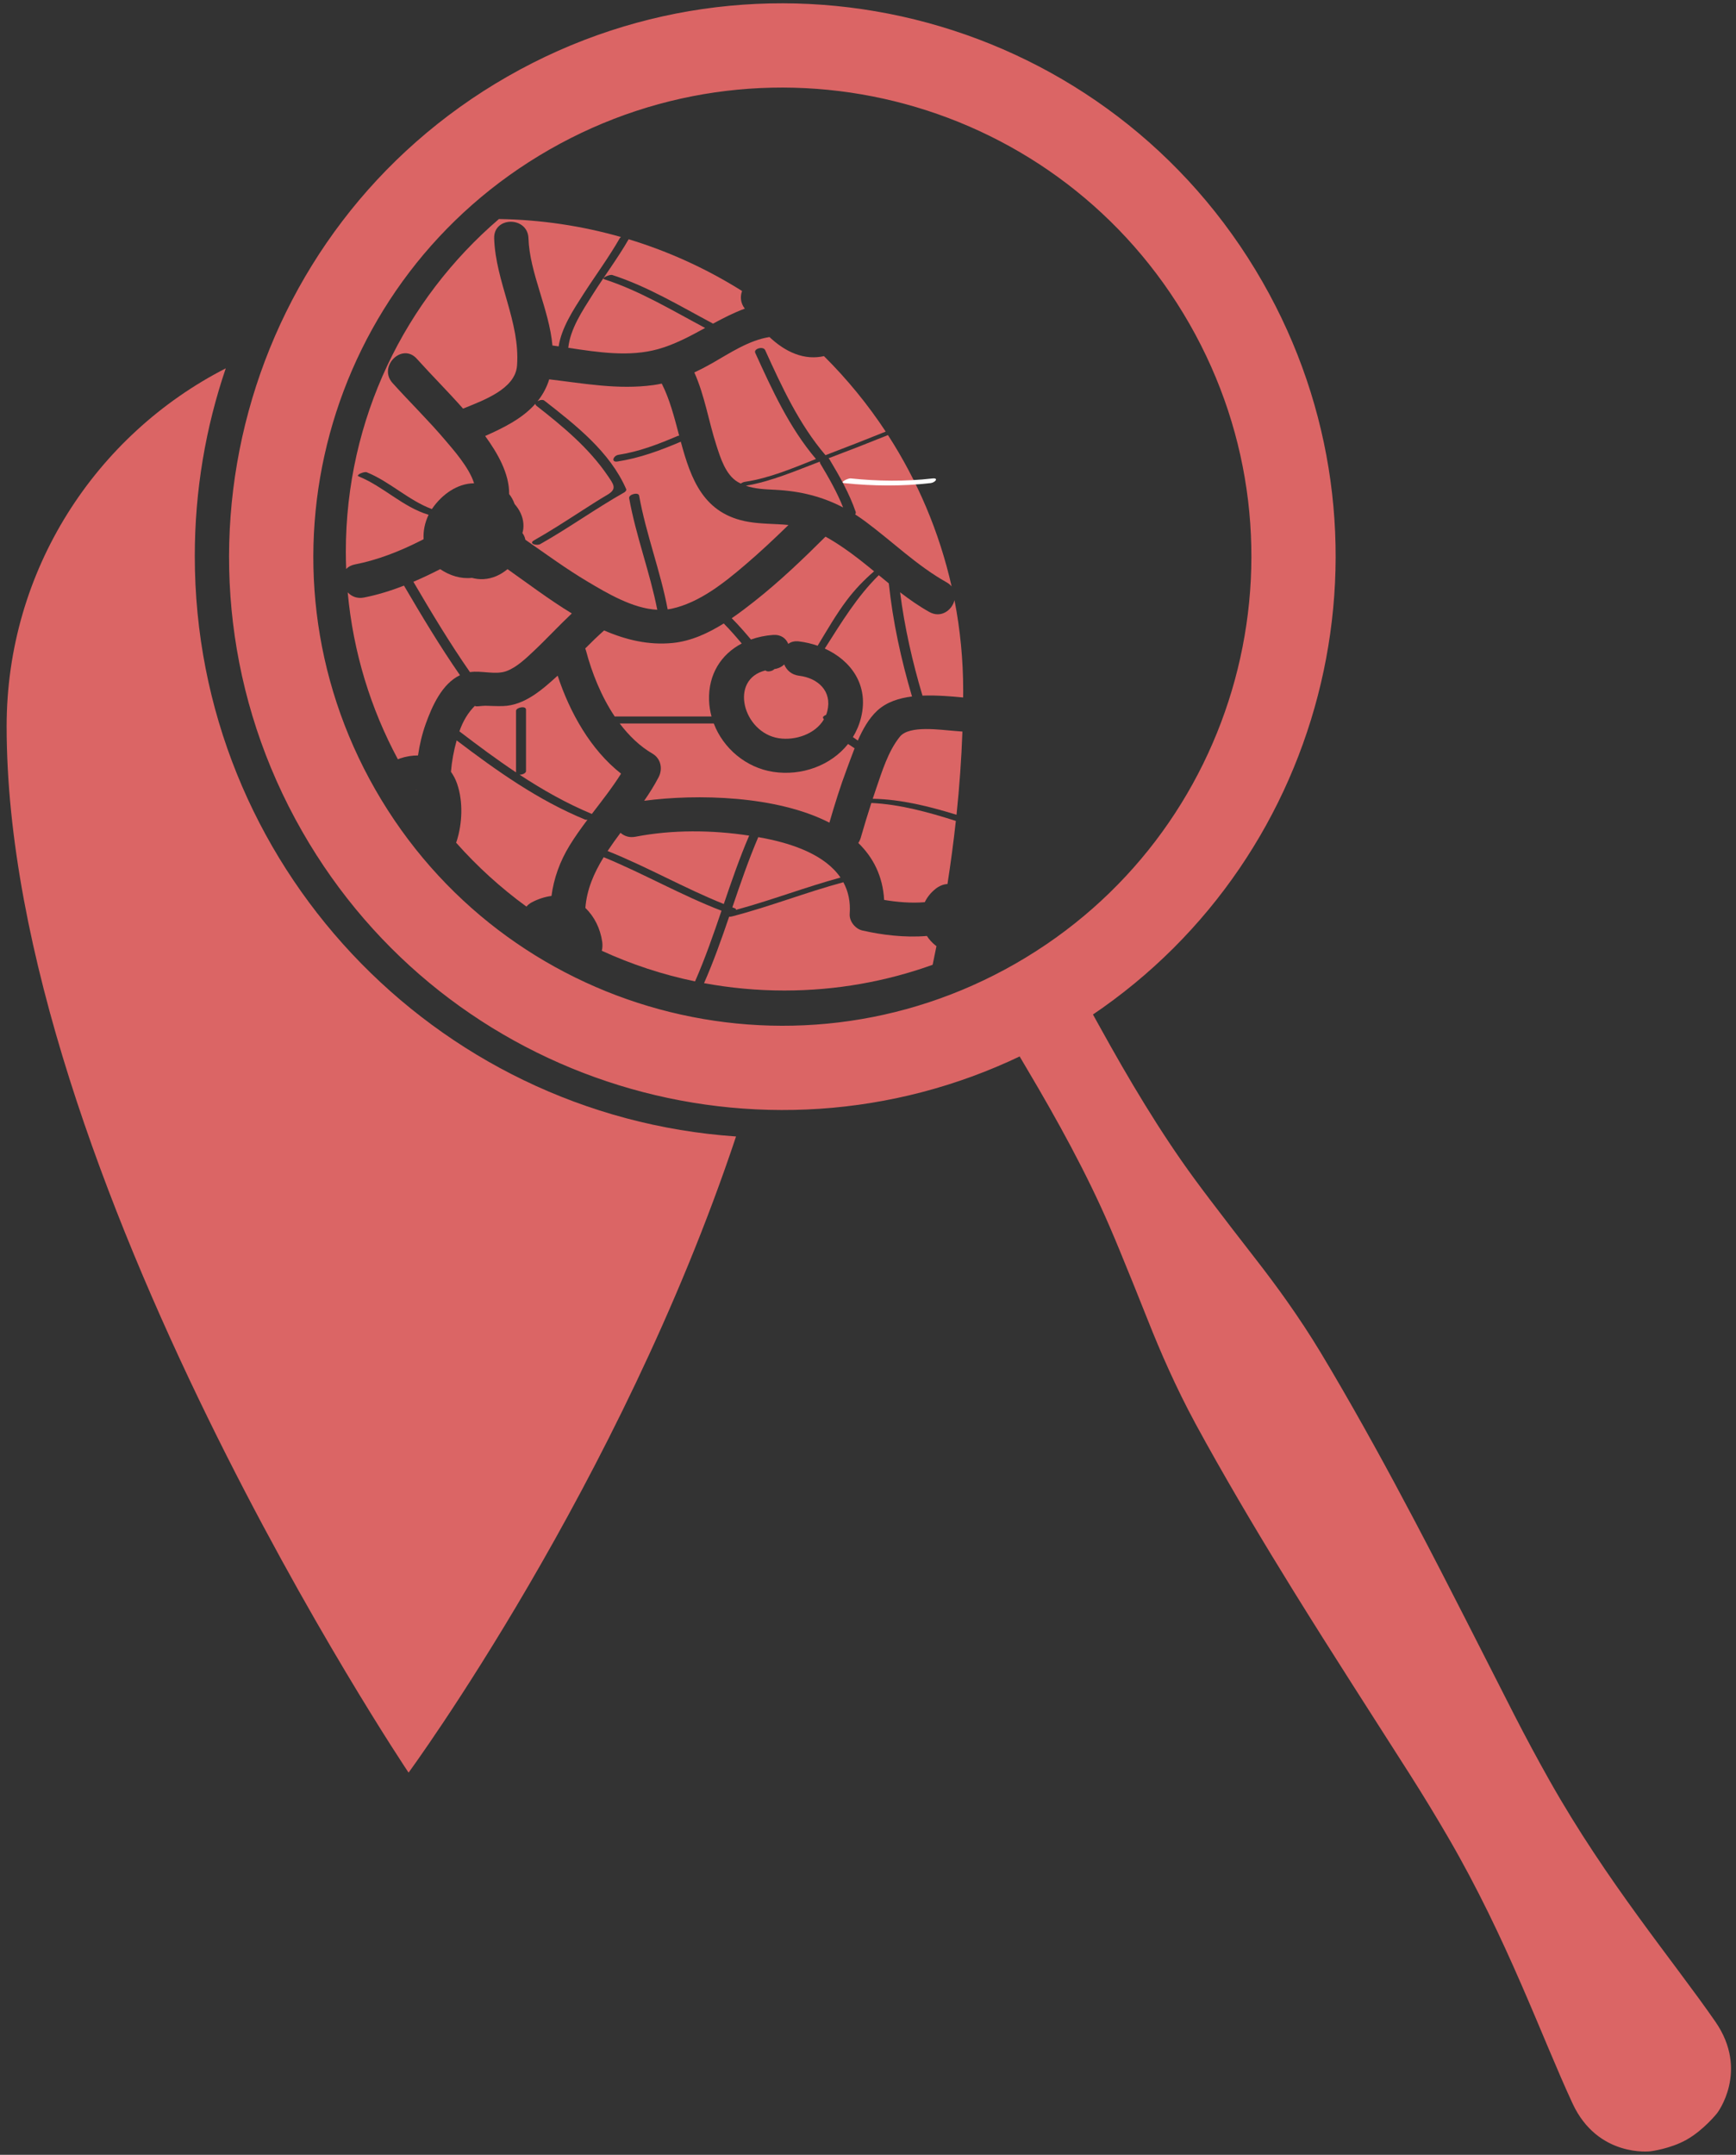 <?xml version="1.0" encoding="utf-8"?>
<!-- Generator: Adobe Illustrator 16.0.0, SVG Export Plug-In . SVG Version: 6.00 Build 0)  -->
<!DOCTYPE svg PUBLIC "-//W3C//DTD SVG 1.1//EN" "http://www.w3.org/Graphics/SVG/1.1/DTD/svg11.dtd">
<svg version="1.1" id="Layer_1" xmlns="http://www.w3.org/2000/svg" xmlns:xlink="http://www.w3.org/1999/xlink" x="0px" y="0px"
	 width="506px" height="628px" viewBox="0 0 506 628" enable-background="new 0 0 506 628" xml:space="preserve">
<rect x="0" y="0" width="506" height="628" fill="#333333" stroke="none"/>
<g>
	<path fill="#DB6565" stroke="#DB6565" stroke-width="0.961" stroke-miterlimit="10" d="M317.938,295.516
		c69.256-46.61,91.756-139.52,49.637-213.127C323.475,5.324,225.253-21.396,148.192,22.7
		C71.127,66.799,44.405,165.017,88.503,242.081c42.12,73.609,133.615,101.282,208.891,65.188c0.844,1.438,1.691,2.883,2.559,4.342
		c8.447,14.25,17.188,30.029,23.967,45.786c0.973,2.251,1.916,4.492,2.83,6.719c2.75,6.67,5.51,13.515,8.271,20.472
		c1.896,4.779,3.9,9.572,6.064,14.336c2.398,5.291,4.973,10.553,7.783,15.745c1.02,1.878,2.049,3.753,3.09,5.626
		c8.063,14.486,16.674,28.921,25.418,43.041c11.467,18.528,23.146,36.529,34.047,53.66c3.953,6.213,7.68,12.365,11.191,18.411
		c17.168,29.526,27.205,58.083,36.188,77.433c7.199,15.505,22.217,13.649,22.217,13.649s5.766-0.697,10.436-3.37
		c4.879-2.791,8.668-7.561,8.668-7.561s9.205-12.009-0.512-26.068c-12.133-17.551-31.666-40.672-48.426-70.43
		c-3.432-6.092-6.846-12.422-10.201-18.977c-9.248-18.079-18.852-37.27-29.014-56.543c-7.744-14.691-15.824-29.428-24.23-43.719
		c-1.09-1.85-2.186-3.686-3.285-5.514c-3.055-5.057-6.289-9.941-9.631-14.689c-3.016-4.279-6.129-8.436-9.287-12.492
		c-4.602-5.904-9.104-11.754-13.463-17.502c-1.455-1.916-2.908-3.868-4.359-5.844c-10.146-13.831-19.322-29.36-27.33-43.859
		C319.566,298.433,318.75,296.968,317.938,295.516z M108.984,230.362C71.357,164.61,94.158,80.805,159.911,43.178
		c65.753-37.625,149.558-14.823,187.181,50.93c37.629,65.753,14.828,149.558-50.926,187.184
		C230.413,318.919,146.608,296.114,108.984,230.362z"/>
	<path fill="#DB6565" d="M56.775,162.075c0-19.15,3.181-37.558,9.033-54.729c-37.911,19.4-63.876,58.82-63.876,104.329
		c0,130.497,117.156,304.934,117.156,304.934s61.586-83.846,95.451-185.397C126.399,325.159,56.775,251.753,56.775,162.075z"/>
	<g>
		<path fill="#DB6565" d="M141.413,127.069c3.543,4.894,7.055,10.853,6.99,16.923c0.693,0.862,1.215,1.84,1.587,2.896
			c1.408,1.615,2.396,3.517,2.563,5.719c0.075,1.004-0.028,1.915-0.28,2.738c0.433,0.575,0.733,1.236,0.854,1.952
			c5.981,4.142,11.844,8.462,18.102,12.182c5.632,3.348,13.188,7.882,20.35,8.232c-2.15-10.977-6.212-21.474-8.189-32.495
			c-0.209-1.168,2.699-1.885,2.898-0.776c2.016,11.241,6.209,21.933,8.323,33.149c0.373-0.051,0.747-0.099,1.115-0.179
			c8.123-1.764,15.308-7.526,21.494-12.805c4.348-3.71,8.509-7.617,12.597-11.603c-3.866-0.38-7.777-0.26-11.619-0.912
			c-13.185-2.236-16.819-12.502-19.761-23.361c-6.013,2.56-11.972,4.769-18.461,5.771c-1.978,0.306-1.219-1.718,0.303-1.953
			c6.019-0.93,11.555-3.066,17.129-5.446c0.184-0.079,0.371-0.123,0.555-0.142c-1.404-5.293-2.759-10.63-5.075-15.163
			c-0.807,0.17-1.618,0.318-2.436,0.431c-10.238,1.403-20.229-0.472-30.373-1.677c-0.077,0.245-0.149,0.491-0.236,0.735
			c-0.771,2.158-1.854,4.017-3.162,5.651c0.614-0.373,1.529-0.54,1.975-0.191c9.107,7.116,19.144,14.939,23.864,25.811
			c0.147,0.34-0.267,0.78-0.521,0.924c-8.351,4.726-16.145,10.347-24.494,15.073c-1.061,0.6-3.561-0.107-1.855-1.072
			c4.696-2.658,9.213-5.588,13.749-8.507c2.515-1.618,5.025-3.248,7.606-4.759c2.965-1.735,1.873-3.009,0.134-5.571
			c-5.488-8.088-13.115-14.403-20.756-20.372c-0.262-0.204-0.338-0.422-0.301-0.631
			C152.286,121.965,146.844,124.641,141.413,127.069z"/>
		<path fill="#DB6565" d="M121.305,230.294c-0.002-0.054-0.007-0.105-0.009-0.158c-0.025,0.004-0.057,0.014-0.083,0.018
			C121.244,230.2,121.275,230.247,121.305,230.294z"/>
		<path fill="#DB6565" d="M231.778,103.127c-2.835-1.077-5.288-2.831-7.497-4.899c-6.039,0.945-11.599,4.712-16.786,7.668
			c-1.656,0.944-3.369,1.83-5.119,2.641c3.043,6.78,4.159,14.218,6.443,21.271c1.186,3.657,2.67,8.553,6.223,10.664
			c0.295,0.175,0.594,0.317,0.892,0.464c0.3-0.235,0.736-0.447,1.175-0.511c6.988-1.021,14.013-3.967,20.714-6.661
			c-7.74-9.125-12.774-20.129-17.694-30.941c-0.539-1.186,2.327-2.032,2.898-0.776c4.877,10.717,9.88,21.586,17.582,30.611
			c0.425-0.166,0.849-0.331,1.27-0.491c5.446-2.077,10.878-4.197,16.285-6.381c-5.234-7.946-11.27-15.314-17.993-21.995
			C237.525,104.379,234.722,104.245,231.778,103.127z"/>
		<path fill="#DB6565" d="M241.745,133.829c2.954,4.927,5.769,9.875,7.659,15.321c0.101,0.291,0.025,0.554-0.147,0.776
			c0.959,0.613,1.911,1.265,2.857,1.964c7.968,5.887,15.117,12.96,23.8,17.824c0.611,0.342,1.09,0.752,1.461,1.202
			c-3.594-15.932-9.959-30.813-18.555-44.117c-5.752,2.321-11.533,4.577-17.338,6.765
			C241.585,133.633,241.678,133.717,241.745,133.829z"/>
		<path fill="#DB6565" d="M240.799,208.329c0.141-0.365,0.262-0.742,0.357-1.135c1.403-5.783-2.737-9.59-8.275-10.264
			c-2.187-0.266-3.624-1.639-4.306-3.289c-0.708,0.698-1.665,1.184-2.847,1.346c-0.532,0.601-2.021,0.976-2.632,0.404
			c-10.699,2.641-6.491,18.161,3.904,19.757c4.802,0.737,10.612-1.192,13.141-5.489c-0.073-0.131-0.161-0.25-0.231-0.383
			C239.733,208.938,240.192,208.562,240.799,208.329z"/>
		<path fill="#DB6565" d="M165.637,101.363c8.724,1.315,17.783,2.719,26.152,0.394c4.868-1.353,9.314-3.755,13.737-6.178
			c-9.629-5.118-18.992-10.819-29.402-14.192c-1.01-0.327,1.606-1.48,2.35-1.239c10.396,3.369,19.75,9.06,29.362,14.171
			c3.023-1.638,6.067-3.204,9.26-4.368c-1.293-1.657-1.389-3.542-0.8-5.144c-10.196-6.406-21.293-11.51-33.059-15.08
			c-3.226,5.612-7.147,10.794-10.589,16.272C169.754,90.607,166.225,95.796,165.637,101.363z"/>
		<path fill="#DB6565" d="M270.867,178.349c-3.008-1.685-5.805-3.648-8.512-5.727c1.299,10.203,3.582,20.24,6.523,30.109
			c2.213-0.092,4.406-0.014,6.424,0.101c1.813,0.103,3.623,0.262,5.43,0.442c0.004-0.658,0.016-1.318,0.016-1.977
			c0-9.022-0.877-17.84-2.537-26.377C277.482,177.832,274.285,180.264,270.867,178.349z"/>
		<path fill="#DB6565" d="M244.978,255.752c-4.487-6.568-13.724-9.762-21.898-11.392c-0.684-0.137-1.372-0.264-2.063-0.388
			c-2.865,6.693-5.214,13.581-7.559,20.469c0.271,0.102,0.534,0.216,0.806,0.315c0.279,0.104,0.31,0.258,0.198,0.424
			C224.745,262.397,234.702,258.554,244.978,255.752z"/>
		<path fill="#DB6565" d="M151.452,225.784c6.688,4.395,13.644,8.349,21.055,11.43c2.941-3.848,5.948-7.648,8.52-11.747
			c-8.87-6.933-14.97-17.86-18.485-28.556c-0.02,0.019-0.039,0.037-0.059,0.055c-4.419,4.021-9.592,8.623-15.89,8.807
			c-1.725,0.051-3.429-0.053-5.152-0.094c-0.938-0.023-3.501,0.48-2.874-0.122c-2.178,2.095-3.679,4.737-4.664,7.586
			c5.39,4.119,10.858,8.19,16.515,11.96c-0.001-0.01-0.005-0.019-0.005-0.029v-17.898c0-1.002,2.904-1.607,2.904-0.342v17.899
			C153.316,225.329,152.286,225.782,151.452,225.784z"/>
		<path fill="#DB6565" d="M175.955,249.818c-2.825,4.593-4.924,9.399-5.33,14.778c2.678,2.625,4.333,6.014,4.901,9.849
			c0.135,0.911,0.092,1.814-0.115,2.648c8.591,3.94,17.691,6.958,27.18,8.923c2.942-6.72,5.344-13.647,7.709-20.591
			C198.545,260.902,187.596,254.599,175.955,249.818z"/>
		<path fill="#DB6565" d="M117.752,170.672c-3.808,1.482-7.71,2.7-11.663,3.471c-2.006,0.391-3.643-0.322-4.741-1.512
			c1.599,17.473,6.709,33.929,14.626,48.654c0.204-0.096,0.417-0.186,0.646-0.261c1.768-0.582,3.53-0.867,5.22-0.854
			c0.467-3.178,1.204-6.302,2.257-9.225c1.864-5.176,4.727-11.666,9.973-14.168C128.224,188.335,122.942,179.532,117.752,170.672z"
			/>
		<path fill="#DB6565" d="M255.715,207.091c2.709-2.498,6.338-3.639,10.111-4.109c-3.186-10.786-5.586-21.774-6.762-32.961
			c-0.977-0.792-1.949-1.591-2.92-2.391c-6.361,6.261-10.83,13.692-15.746,21.391c7.626,3.45,12.883,10.604,10.599,20.016
			c-0.513,2.111-1.334,4.043-2.399,5.783c0.47,0.348,0.949,0.683,1.434,1.009C251.481,212.522,253.257,209.358,255.715,207.091z"/>
		<path fill="#DB6565" d="M262.307,214.681c-3.449,4.235-5.268,10.31-7.016,15.388c-0.314,0.913-0.619,1.831-0.922,2.748
			c0.07-0.013,0.133-0.021,0.18-0.02c8.125,0.165,16.365,2.224,24.252,4.655c0.846-8.094,1.426-16.182,1.721-24.245
			c-0.807-0.073-1.613-0.142-2.42-0.198C274.209,212.737,265.066,211.292,262.307,214.681z"/>
		<path fill="#DB6565" d="M103.431,164.5c6.523-1.271,12.952-3.771,18.867-6.764c0.378-0.191,0.771-0.389,1.171-0.59
			c-0.143-2.408,0.374-4.895,1.457-7.111c-7.56-2.281-13.143-8.257-20.403-11.201c-0.976-0.396,1.665-1.483,2.359-1.202
			c6.796,2.755,12.159,8.188,19.006,10.731c0.038-0.056,0.069-0.116,0.108-0.171c2.877-4.146,7.343-7.315,12.185-7.344
			c-1.433-4.637-6.18-9.922-8.298-12.431c-4.917-5.825-10.376-11.133-15.469-16.795c-4.3-4.78,2.75-11.875,7.07-7.071
			c4.426,4.92,9.115,9.583,13.487,14.537c5.863-2.396,15.207-5.678,15.727-12.506c0.968-12.731-6.272-24.436-6.661-37.12
			c-0.197-6.452,9.803-6.433,10,0c0.307,10.034,6.068,20.776,6.981,31.228c0.603,0.082,1.208,0.168,1.815,0.256
			c0.822-5.406,4.263-10.61,7.104-15.049c3.531-5.514,7.47-10.795,10.717-16.486c0.072-0.126,0.2-0.238,0.356-0.335
			c-11.335-3.23-23.264-5.052-35.59-5.243c-27.312,23.437-44.621,58.189-44.621,97.002c0,1.672,0.042,3.335,0.105,4.992
			C101.492,165.196,102.32,164.717,103.431,164.5z"/>
		<path fill="#DB6565" d="M154.993,262.979c1.753-0.929,3.736-1.61,5.75-1.868c0.671-5.096,2.429-10.053,5.29-14.718
			c1.592-2.596,3.367-5.063,5.195-7.492c-0.274,0.037-0.528,0.028-0.719-0.051c-13.63-5.618-25.723-14.185-37.409-23.069
			c-0.836,3.01-1.407,6.063-1.662,9.15c0.736,1.018,1.354,2.196,1.815,3.544c1.761,5.134,1.506,11.452-0.12,16.599
			c-0.057,0.18-0.121,0.35-0.19,0.515c6.136,6.923,13.01,13.175,20.501,18.632C153.83,263.751,154.337,263.326,154.993,262.979z"/>
		<path fill="#DB6565" d="M269.553,262.924c0.689-1.432,1.73-2.759,3.129-3.874c1.045-0.833,2.264-1.349,3.482-1.414
			c0.955-6.125,1.771-12.256,2.441-18.387c-7.957-2.538-16.365-4.855-24.631-5.232c-1.089,3.352-2.111,6.725-3.083,10.115
			c-0.171,0.595-0.415,1.107-0.715,1.543c4.353,4.236,7.142,9.676,7.525,16.594C261.389,262.892,265.656,263.278,269.553,262.924z"
			/>
		<path fill="#DB6565" d="M254.775,166.503c-2.916-2.395-5.857-4.759-8.985-6.886c-1.685-1.146-3.401-2.245-5.177-3.212
			c-6.629,6.596-13.381,13.063-20.733,18.857c-2.087,1.645-4.29,3.334-6.596,4.912c1.974,1.966,3.798,4.078,5.605,6.209
			c2.006-0.715,4.17-1.18,6.454-1.338c2.296-0.158,3.764,1.014,4.417,2.604c0.77-0.578,1.806-0.879,3.12-0.719
			c1.87,0.228,3.7,0.656,5.441,1.262c2.736-4.52,5.375-9.122,8.543-13.325C249.222,171.741,251.875,168.997,254.775,166.503z"/>
		<path fill="#DB6565" d="M272.682,275.542c-1.031-0.822-1.869-1.76-2.516-2.769c-6.416,0.552-13.223-0.31-18.831-1.599
			c-2.037-0.468-3.829-2.695-3.671-4.821c0.27-3.61-0.445-6.657-1.849-9.236c-10.954,2.951-21.53,7.14-32.519,9.979
			c-0.303,0.078-0.548,0.082-0.766,0.06c-2.233,6.537-4.532,13.047-7.318,19.37c7.595,1.406,15.424,2.149,23.426,2.149
			c15.167,0,29.707-2.652,43.203-7.499c0.381-1.81,0.75-3.621,1.111-5.434C272.861,275.677,272.77,275.612,272.682,275.542z"/>
		<path fill="#DB6565" d="M238.97,134.524c-6.938,2.637-14.231,5.814-21.58,7.03c2.736,0.965,5.62,1.042,8.616,1.194
			c7.247,0.368,13.672,1.972,19.739,5.144c-1.783-4.483-4.168-8.643-6.655-12.791C238.97,134.901,238.943,134.707,238.97,134.524z"
			/>
		<path fill="#DB6565" d="M249.095,218.08c-0.646-0.406-1.282-0.827-1.911-1.259c-5.008,6.303-13.548,9.396-21.838,8.124
			c-7.866-1.208-14.532-6.813-17.3-14.1h-27.423c2.683,3.56,5.852,6.634,9.563,8.798c2.442,1.424,3.045,4.424,1.794,6.841
			c-1.23,2.378-2.676,4.661-4.221,6.894c15.342-2.026,38.558-1.559,53.99,6.379c1.547-5.328,3.19-10.64,5.151-15.83
			C247.591,222.099,248.299,220.095,249.095,218.08z"/>
		<path fill="#DB6565" d="M216.195,187.539c-1.691-2.004-3.402-3.987-5.247-5.837c-4.595,2.879-9.565,5.151-14.848,5.683
			c-6.961,0.7-13.627-0.874-20.018-3.65c-1.899,1.675-3.708,3.45-5.495,5.247c0.086,0.215,0.165,0.438,0.229,0.678
			c1.671,6.34,4.412,13.271,8.368,19.166c0.047-0.004,0.092-0.011,0.141-0.011h28.066c-0.404-1.503-0.663-3.057-0.717-4.652
			C206.415,196.426,210.272,190.64,216.195,187.539z"/>
		<path fill="#DB6565" d="M137.554,168.416c-3.185,0.347-6.414-0.624-9.254-2.542c-2.537,1.301-5.146,2.546-7.808,3.681
			c5.236,8.938,10.571,17.815,16.486,26.323c3.426-0.51,7.454,0.877,10.634-0.291c2.92-1.072,5.58-3.609,7.798-5.691
			c3.838-3.601,7.421-7.504,11.26-11.116c-6.549-3.978-12.787-8.712-18.74-12.908c-1.974,1.637-4.302,2.763-7.029,2.911
			C139.763,168.844,138.64,168.7,137.554,168.416z"/>
		<path fill="#DB6565" d="M218.32,243.628c0.015-0.033,0.038-0.063,0.058-0.096c-10.881-1.67-22.459-1.746-33.154,0.322
			c-1.785,0.346-3.28-0.182-4.362-1.142c-1.309,1.757-2.58,3.518-3.76,5.304c11.536,4.608,22.342,10.822,33.867,15.448
			C213.242,256.787,215.537,250.115,218.32,243.628z"/>
	</g>
	<path fill="#FFFFFF" d="M271.738,139.446c-7.939,0.914-15.871,0.8-23.813-0.02c-0.76-0.078-3.38,1.222-1.826,1.383
		c8.395,0.866,16.782,0.945,25.172-0.02C272.57,140.639,273.766,139.212,271.738,139.446z"/>
</g>
</svg>

